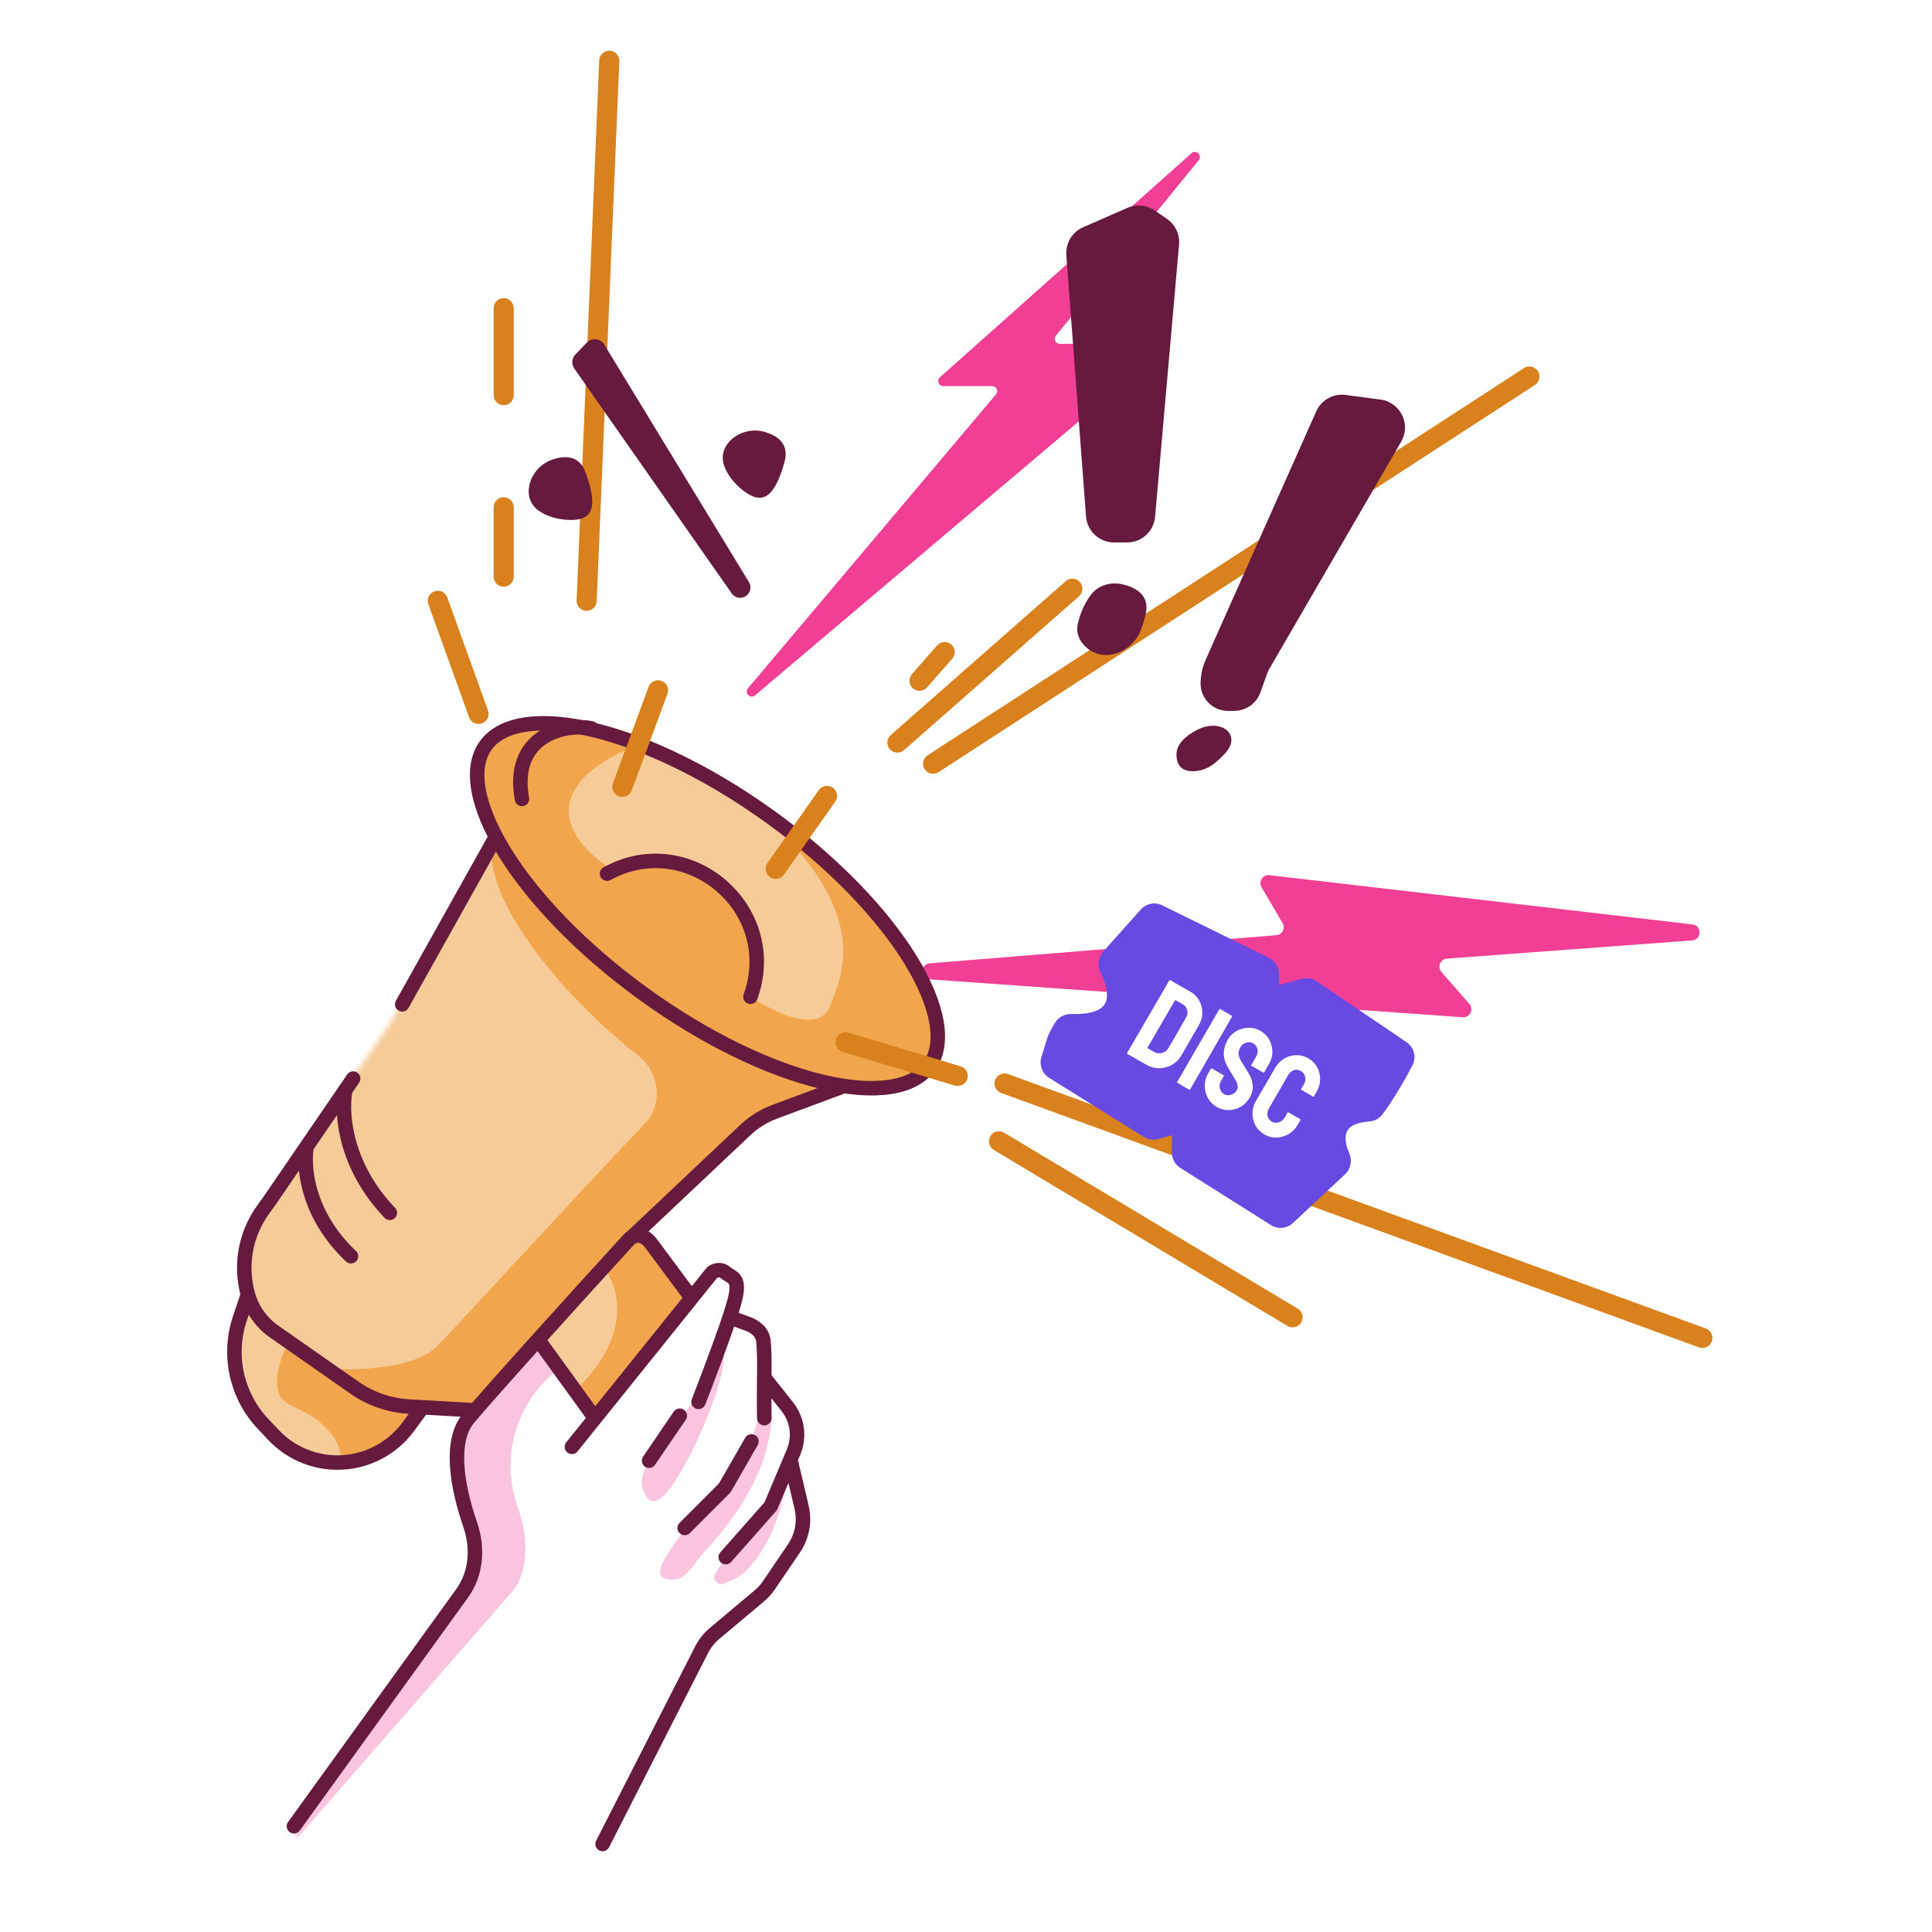 <svg width="357" height="357" viewBox="0 0 357 357" fill="none" xmlns="http://www.w3.org/2000/svg">
<rect width="357" height="357" fill="white"/>
<path d="M139.52 128.49L214.337 65.178C214.997 64.618 214.602 63.539 213.736 63.539H195.835C195.052 63.539 194.62 62.631 195.114 62.024L221.501 29.602C222.223 28.715 221.016 27.561 220.162 28.322L173.683 69.721C173.045 70.289 173.447 71.344 174.301 71.344H183.333C184.124 71.344 184.553 72.268 184.043 72.872L138.21 127.182C137.475 128.052 138.65 129.226 139.52 128.49Z" fill="#F03F94"/>
<path d="M171.826 180.971L270.285 187.971C271.608 188.065 272.382 186.511 271.511 185.512L266.353 179.596C265.548 178.672 266.142 177.227 267.364 177.136L312.667 173.773C314.464 173.64 314.519 171.022 312.728 170.814L234.567 161.72C233.348 161.578 232.492 162.891 233.113 163.949L237.001 170.575C237.556 171.52 236.932 172.72 235.839 172.809L171.812 178.006C169.981 178.155 169.994 180.84 171.826 180.971Z" fill="#F03F94"/>
<mask id="mask0_625_2027" style="mask-type:alpha" maskUnits="userSpaceOnUse" x="54" y="235" width="94" height="113">
<path d="M129.494 304.644L111.209 341.314C109.359 343.68 106.766 345.383 103.815 345.944C86.558 349.229 72.756 346.944 61.581 345.08C57.898 344.466 54.985 341.574 54.402 337.886L88.148 290.429L86.29 283.182L83.595 269.617L86.29 262.741L99.669 246.668L108.682 262.741L132.002 235.146L136.555 236.819L134.697 243.973L141.665 246.668V255.401L147.89 265.25L146.404 272.404L147.89 280.859V285.598L141.665 295.725L129.494 304.644Z" fill="white"/>
</mask>
<g mask="url(#mask0_625_2027)">
<rect x="35.178" y="230.038" width="402.854" height="461.239" fill="white"/>
<path d="M53.864 340.88L94.281 294.517C96.046 292.907 98.796 287.456 95.675 278.536C91.772 267.387 97.068 257.353 103.479 252.8C101.77 247.151 100.413 246.668 99.949 247.132L84.525 263.671L83.317 271.103L84.525 280.488L88.427 289.128L52.471 340.88H53.864Z" fill="#FAC3DE"/>
<path d="M118.664 274.558C118.362 273.112 118.93 271.674 119.789 270.473L129.492 256.92C129.988 255.65 131.952 249.672 133.736 249.003C134.797 254.553 126.521 272.869 122.526 276.492C120.244 278.562 119.092 276.603 118.664 274.558Z" fill="#FAC3DE"/>
<path d="M135.627 272.311C138.228 269.264 141.282 258.987 141.653 255.859C141.963 254.868 141.146 255.028 142.633 259.042C143.283 273.908 131.443 285.111 129.492 287.527C127.541 289.943 126.473 292.225 123.779 291.853C121.623 291.556 120.677 290.75 125.003 284.67C127.295 281.45 133.025 275.359 135.627 272.311Z" fill="#FAC3DE"/>
<path d="M145.653 271.693L142.633 278.536L133.736 288.343L132.206 290.688C131.504 291.763 132.612 293.099 133.798 292.609L135.627 291.853C138.234 290.629 143.89 284.883 145.653 271.693Z" fill="#FAC3DE"/>
</g>
<mask id="mask1_625_2027" style="mask-type:alpha" maskUnits="userSpaceOnUse" x="43" y="133" width="131" height="137">
<path d="M72.603 267.204L77.664 260.675L87.458 260.92L99.374 247.208L109.495 262.552L127.728 239.792L117.973 227.063L139.939 207.051L147.203 204.032L153.372 201.512L166.71 200.848L171.954 197.517L173.441 192.407L172.586 185.423L165.543 171.966L147.426 153.941L128.936 142.234L115 135.638L105.151 133.687H94.559L88.334 137.96V147.809L91.307 153.941L72.167 188.969L46.241 226.558L44.935 233.251L45.588 239.372L43.086 248.269L46.241 260.267L56.28 269.408L64.033 269.898L72.603 267.204Z" fill="#A1B3B8"/>
</mask>
<g mask="url(#mask1_625_2027)">
<rect x="-26.559" y="86.249" width="615.228" height="614.498" fill="#F7CB98"/>
<path fill-rule="evenodd" clip-rule="evenodd" d="M117.972 137.682C109.703 140.531 96.974 149.017 112.212 160.166C116.981 158.432 127.672 156.375 132.281 162.024C132.849 162.721 133.403 163.381 133.936 164.017C138.809 169.828 141.967 173.594 138.785 184.23C140.829 185.624 151.049 191.849 153.372 185.903C153.449 185.704 153.53 185.501 153.612 185.293L153.613 185.291C155.994 179.27 159.953 169.256 143.43 152.733L146.403 154.034C151.916 157.905 163.889 167.506 167.68 174.939C172.419 184.23 174.834 192.499 172.14 196.03C169.445 199.561 162.02 202.859 149.569 198.956C143.458 197.041 137.389 194.8 132.756 192.499L134.307 193.22L146.868 198.167L155.137 200.583L145.939 203.277L133.21 213.405L118.263 228.182L126.985 240.163L109.982 263.112L105.894 257.166C110.168 253.666 117.434 244.4 112.305 235.332C112.92 234.213 113.481 233.244 113.99 232.406L108.681 237.655L86.754 261.44L73.907 260.607L76.069 261.068L72.725 267.107C69.225 269.647 62.355 273.779 62.876 269.988C63.328 266.69 60.279 263.086 56.524 261.068C54.884 260.187 53.648 259.778 52.525 258.88C50.046 256.896 51.532 251.553 52.933 248.841C53.37 247.995 52.771 249.105 53.096 248.269C53.421 247.433 60.115 253.003 60.115 253.003C65.674 253.157 76.426 253.165 80.901 248.618C84.871 244.583 104.464 223.082 119.24 207.522C122.605 203.977 121.835 198.139 117.991 195.12C104.946 184.874 89.923 167.537 90.842 156.45L92.709 155.205L89.263 150.318L88.055 140.376L90.099 135.638L95.581 133.129L103.014 133.222L117.043 136.288L117.972 137.682Z" fill="#F1A54C"/>
</g>
<path d="M112.17 161.432V161.432C127.245 153.178 144.498 168.019 138.674 184.189V184.189" stroke="#651A3E" stroke-width="2.678" stroke-linecap="round" stroke-linejoin="round"/>
<path d="M116.76 228.599L137.712 208.819C139.29 207.329 141.151 206.173 143.185 205.418L155.284 200.93" stroke="#651A3E" stroke-width="2.678" stroke-linecap="round" stroke-linejoin="round"/>
<path d="M56.607 212.275C56.005 216.629 57.278 224.982 64.851 232.127" stroke="#651A3E" stroke-width="2.678" stroke-linecap="round" stroke-linejoin="round"/>
<path d="M138.855 266.35L133.92 274.94L126.518 282.343" stroke="#651A3E" stroke-width="2.678" stroke-linecap="round" stroke-linejoin="round"/>
<path d="M54.318 337.453L85.414 294.384C88.042 290.745 88.356 285.973 86.888 281.731C84.537 274.935 82.939 266.381 86.58 262.054C88.962 259.223 93.979 253.59 99.433 247.534M127.798 239.846C126.274 237.774 122.149 232.224 120.395 229.884C118.64 227.545 116.922 228.3 116.282 228.97C112.166 233.472 105.527 240.767 99.433 247.534M105.681 267.355L109.942 262.054M129.077 259.038C130.481 255.438 133.268 248.102 134.822 243.41M134.822 243.41C135.122 242.504 135.376 241.697 135.566 241.034C137.028 235.916 135.383 236.282 134.104 235.185C133.08 234.308 131.971 234.819 131.545 235.185L109.942 262.054M134.822 243.41L137.998 244.553C139.594 245.127 140.902 246.14 141.071 247.827C141.188 249.003 141.261 250.699 141.232 253.098C141.226 253.611 141.221 254.098 141.216 254.56M141.232 262.054C141.204 261.663 141.166 259.625 141.216 254.56M141.216 254.56L145.477 259.927C147.368 262.31 147.809 265.533 146.628 268.336L142.42 278.322L134.104 287.735M109.942 262.054L99.433 247.534" stroke="#651A3E" stroke-width="2.678" stroke-linecap="round" stroke-linejoin="round"/>
<path d="M146.075 269.823L148.119 278.495C148.738 281.122 148.227 283.888 146.709 286.12L142.073 292.937C141.575 293.67 140.978 294.33 140.299 294.9L132.039 301.83C131.048 302.661 130.235 303.683 129.648 304.835L111.346 340.743" stroke="#651A3E" stroke-width="2.678" stroke-linecap="round" stroke-linejoin="round"/>
<path d="M125.604 261.597L119.938 269.914" stroke="#651A3E" stroke-width="2.678" stroke-linecap="round" stroke-linejoin="round"/>
<path d="M87.676 260.592L75.538 259.9C71.942 259.696 68.474 258.495 65.521 256.432L50.663 246.055C48.299 244.405 46.584 241.983 45.81 239.207V239.207M74.318 185.586L91.213 155.387M45.81 239.207V239.207C44.314 233.834 45.34 228.073 48.601 223.549L49.843 221.825L65.258 199.298M45.81 239.207L44.334 243.592C42.042 250.398 43.692 257.914 48.626 263.134L50.55 265.169C53.272 268.05 56.954 269.836 60.902 270.19V270.19C66.572 270.7 72.094 268.204 75.459 263.612L78.072 260.045" stroke="#651A3E" stroke-width="2.678" stroke-linecap="round" stroke-linejoin="round"/>
<path d="M63.788 201.501C62.9 206.609 64.236 215.988 72.033 224.11" stroke="#651A3E" stroke-width="2.678" stroke-linecap="round" stroke-linejoin="round"/>
<path d="M142.526 151.075C154.029 159.402 162.996 168.834 168.215 177.304C170.826 181.542 172.462 185.481 173.046 188.876C173.628 192.266 173.147 195.003 171.686 197.022C170.224 199.04 167.775 200.352 164.373 200.857C160.965 201.363 156.712 201.038 151.871 199.881C142.195 197.569 130.435 191.996 118.932 183.669C107.429 175.342 98.462 165.91 93.243 157.44C90.632 153.203 88.996 149.264 88.413 145.869C87.83 142.479 88.31 139.742 89.771 137.723C91.907 134.773 96.191 133.33 102.328 133.719C108.41 134.105 115.971 136.284 124.114 140.112C130.09 142.921 136.349 146.603 142.526 151.075Z" stroke="#651A3E" stroke-width="2.678" stroke-linecap="round" stroke-linejoin="round"/>
<path d="M109.25 134.575C104.101 133.63 94.329 136.007 96.449 147.632" stroke="#651A3E" stroke-width="2.678" stroke-linecap="round" stroke-linejoin="round"/>
<path fill-rule="evenodd" clip-rule="evenodd" d="M122.242 125.812C123.204 126.168 123.696 127.237 123.34 128.199L116.743 146.038C116.387 147.001 115.318 147.493 114.356 147.137C113.393 146.781 112.901 145.712 113.257 144.749L119.854 126.91C120.21 125.948 121.279 125.456 122.242 125.812Z" fill="#D9811C"/>
<path fill-rule="evenodd" clip-rule="evenodd" d="M153.884 145.546C154.724 146.137 154.926 147.296 154.335 148.135L144.858 161.608C144.268 162.447 143.109 162.649 142.269 162.058C141.43 161.468 141.228 160.309 141.818 159.469L151.295 145.997C151.886 145.158 153.045 144.956 153.884 145.546Z" fill="#D9811C"/>
<path fill-rule="evenodd" clip-rule="evenodd" d="M154.473 192.058C154.769 191.075 155.805 190.518 156.788 190.813L177.507 197.038C178.49 197.334 179.047 198.37 178.752 199.353C178.457 200.336 177.421 200.893 176.438 200.598L155.718 194.373C154.736 194.077 154.178 193.041 154.473 192.058Z" fill="#D9811C"/>
<path fill-rule="evenodd" clip-rule="evenodd" d="M183.867 199.575C184.219 198.611 185.285 198.114 186.25 198.466L315.211 245.479C316.175 245.831 316.672 246.897 316.32 247.861C315.969 248.826 314.902 249.322 313.938 248.971L184.977 201.957C184.012 201.606 183.516 200.539 183.867 199.575Z" fill="#D9811C"/>
<path fill-rule="evenodd" clip-rule="evenodd" d="M182.997 209.941C183.525 209.061 184.666 208.775 185.546 209.303L239.807 241.822C240.687 242.349 240.973 243.491 240.445 244.371C239.918 245.251 238.777 245.537 237.896 245.009L183.636 212.49C182.756 211.963 182.47 210.822 182.997 209.941Z" fill="#D9811C"/>
<path fill-rule="evenodd" clip-rule="evenodd" d="M284.172 68.566C284.73 69.427 284.486 70.578 283.625 71.136L173.432 142.678C172.571 143.237 171.42 142.992 170.861 142.132C170.302 141.271 170.547 140.12 171.408 139.561L281.601 68.019C282.462 67.46 283.613 67.705 284.172 68.566Z" fill="#D9811C"/>
<path fill-rule="evenodd" clip-rule="evenodd" d="M112.662 9.373C113.688 9.416 114.484 10.282 114.441 11.307L110.26 111.094C110.217 112.12 109.351 112.916 108.326 112.873C107.3 112.83 106.504 111.964 106.547 110.939L110.728 11.152C110.771 10.126 111.637 9.33 112.662 9.373ZM93.073 55.084C94.099 55.084 94.931 55.916 94.931 56.942V73.016C94.931 74.042 94.099 74.874 93.073 74.874C92.047 74.874 91.215 74.042 91.215 73.016V56.942C91.215 55.916 92.047 55.084 93.073 55.084ZM93.073 91.877C94.099 91.877 94.931 92.709 94.931 93.735V106.557C94.931 107.583 94.099 108.415 93.073 108.415C92.047 108.415 91.215 107.583 91.215 106.557V93.735C91.215 92.709 92.047 91.877 93.073 91.877ZM199.552 107.56C200.229 108.33 200.154 109.504 199.383 110.182L167.05 138.613C166.279 139.291 165.105 139.215 164.427 138.445C163.75 137.674 163.825 136.5 164.596 135.822L196.929 107.391C197.7 106.713 198.874 106.789 199.552 107.56ZM80.272 109.268C81.238 108.92 82.302 109.421 82.65 110.387L90.176 131.292C90.524 132.258 90.023 133.322 89.057 133.67C88.091 134.018 87.027 133.517 86.679 132.551L79.153 111.646C78.806 110.68 79.307 109.616 80.272 109.268Z" fill="#D9811C"/>
<path fill-rule="evenodd" clip-rule="evenodd" d="M175.782 119.097C176.554 119.773 176.63 120.947 175.954 121.719L171.308 127.015C170.631 127.786 169.457 127.863 168.686 127.186C167.914 126.51 167.837 125.336 168.514 124.564L173.16 119.268C173.837 118.497 175.011 118.42 175.782 119.097Z" fill="#D9811C"/>
<path d="M108.433 63.311L106.318 65.507C105.64 66.211 105.555 67.297 106.116 68.097L135.205 109.647C136.01 110.797 137.74 110.711 138.426 109.486C138.763 108.886 138.75 108.152 138.392 107.564L111.651 63.665C110.954 62.521 109.363 62.346 108.433 63.311Z" fill="#651A3E"/>
<path d="M108.217 87.324C107.088 84.219 104.541 84.036 101.938 84.969C97.868 86.426 96.03 91.966 99.598 94.406C101.057 95.404 102.842 95.931 104.779 96.057C109.053 96.336 110.819 94.478 108.217 87.324Z" fill="#651A3E"/>
<path d="M141.202 79.782C143.866 80.524 145.839 82.145 144.968 85.331C142.96 92.674 140.445 93.171 137.117 90.475C135.609 89.253 134.456 87.792 133.841 86.135C132.338 82.082 137.038 78.621 141.202 79.782Z" fill="#651A3E"/>
<path d="M211.722 113.339C212.445 109.983 209.891 108.495 207.257 107.941C205.153 107.498 202.932 108.161 201.621 109.865C200.664 111.109 199.714 112.868 199.179 115.198C198.763 117.011 199.462 118.448 200.649 119.555C203.976 122.655 209.281 120.563 210.86 116.299C211.196 115.394 211.493 114.405 211.722 113.339Z" fill="#651A3E"/>
<path d="M217.391 139.419C217.391 137.491 219.057 135.984 221.211 134.867C225.557 132.614 229.664 135.732 226.299 139.287C225.882 139.728 225.452 140.147 225.033 140.531C224.121 141.369 223.058 142.058 221.849 142.328C219.788 142.788 217.391 142.526 217.391 139.419Z" fill="#651A3E"/>
<path d="M200.675 95.426L197.04 47.147C196.874 44.944 198.118 42.877 200.141 41.991L208.327 38.406C209.976 37.684 211.881 37.866 213.364 38.886L215.634 40.449C217.178 41.512 218.031 43.324 217.867 45.191L213.441 95.492C213.204 98.178 210.954 100.239 208.258 100.239H205.863C203.141 100.239 200.879 98.141 200.675 95.426Z" fill="#651A3E"/>
<path d="M222.783 121.926L243.215 76.017C244.154 73.907 246.371 72.669 248.659 72.976L255.106 73.84C258.781 74.332 260.776 78.401 258.915 81.608L234.542 123.606C234.381 123.884 234.246 124.177 234.138 124.48L232.926 127.899C232.19 129.976 230.225 131.364 228.022 131.364H226.893C224.108 131.364 221.849 129.106 221.849 126.321C221.849 124.807 222.168 123.309 222.783 121.926Z" fill="#651A3E"/>
<path d="M210.79 168.067C211.79 166.947 213.414 166.63 214.761 167.292L234.472 176.978C235.617 177.54 236.342 178.705 236.342 179.98V182.018L240.59 180.874C241.53 180.621 242.533 180.79 243.338 181.336L259.908 192.581C261.287 193.516 261.79 195.351 260.993 196.869C259.708 199.317 257.465 203.297 255.421 205.955C254.793 206.771 253.87 207.172 252.995 207.238C249.906 207.469 249.08 208.539 248.812 209.254C248.454 210.212 248.666 211.613 249.29 213.005C249.85 214.255 249.712 215.901 248.538 216.998L238.914 225.991C237.803 227.03 236.131 227.188 234.845 226.376L218.111 215.812C217.141 215.199 216.552 214.131 216.552 212.983V209.768L214.08 210.481C213.168 210.743 212.187 210.606 211.382 210.104L193.863 199.165C192.578 198.363 191.998 196.802 192.431 195.361C192.563 194.919 192.681 194.526 192.786 194.173C193.181 192.846 193.405 192.096 193.626 191.524C193.87 190.898 194.137 190.421 194.532 189.716C194.633 189.536 194.742 189.341 194.862 189.125C195.496 187.977 196.718 187.333 197.965 187.372C202.758 187.518 203.996 186.068 204.354 185.091C204.844 183.756 204.392 181.714 203.375 179.762C202.751 178.564 202.823 176.998 203.827 175.872L210.79 168.067Z" fill="#684AE2"/>
<path fill-rule="evenodd" clip-rule="evenodd" d="M208.303 194.747L211.83 196.757C212.61 197.191 213.412 197.402 214.235 197.392C215.062 197.376 215.84 197.165 216.568 196.759C217.293 196.344 217.873 195.759 218.309 195.005L221.561 189.372C221.977 188.65 222.178 187.889 222.164 187.089C222.159 186.286 221.961 185.537 221.57 184.843C221.185 184.152 220.623 183.606 219.884 183.205L216.204 181.106C216.153 181.077 216.112 181.087 216.083 181.138L208.262 194.595C208.226 194.659 208.239 194.71 208.303 194.747ZM217.148 184.781L218.529 185.552C218.958 185.783 219.235 186.143 219.361 186.633C219.491 187.117 219.436 187.566 219.196 187.981L215.933 193.633C215.66 194.106 215.26 194.416 214.732 194.563C214.204 194.709 213.698 194.643 213.213 194.362L211.996 193.66L217.148 184.781Z" fill="white"/>
<path d="M217.557 200.09L219.78 201.373C219.831 201.402 219.875 201.385 219.912 201.321L227.675 187.831C227.704 187.78 227.694 187.74 227.642 187.71L225.439 186.438C225.388 186.408 225.348 186.419 225.318 186.47L217.517 199.938C217.48 200.002 217.493 200.053 217.557 200.09Z" fill="white"/>
<path d="M224.804 204.529C224.108 204.127 223.569 203.578 223.188 202.881C222.814 202.188 222.622 201.443 222.614 200.646C222.615 199.846 222.823 199.089 223.236 198.374L223.756 197.473C223.796 197.403 223.849 197.386 223.912 197.423L226.116 198.695C226.167 198.725 226.172 198.775 226.132 198.845L225.612 199.745C225.365 200.173 225.294 200.627 225.401 201.106C225.512 201.578 225.768 201.93 226.17 202.163C226.579 202.399 227.018 202.443 227.486 202.296C227.957 202.143 228.313 201.859 228.553 201.443C228.829 200.964 228.758 200.365 228.338 199.646C228.273 199.524 228.183 199.369 228.069 199.184C227.965 198.996 227.836 198.777 227.682 198.527C227.529 198.276 227.38 198.033 227.235 197.796C227.095 197.553 226.957 197.32 226.821 197.097C226.349 196.263 226.12 195.428 226.134 194.593C226.158 193.755 226.398 192.94 226.856 192.148C227.276 191.42 227.835 190.865 228.532 190.484C229.225 190.11 229.957 189.919 230.727 189.912C231.507 189.903 232.236 190.094 232.913 190.485C233.609 190.887 234.148 191.428 234.53 192.108C234.908 192.795 235.102 193.529 235.112 194.309C235.127 195.093 234.927 195.846 234.51 196.567L233.581 198.177C233.551 198.228 233.511 198.239 233.46 198.209L231.257 196.937C231.206 196.908 231.195 196.867 231.224 196.816L232.134 195.196C232.4 194.736 232.472 194.279 232.35 193.826C232.229 193.373 231.97 193.032 231.574 192.803C231.172 192.571 230.738 192.525 230.274 192.666C229.81 192.806 229.456 193.087 229.212 193.509C228.965 193.937 228.848 194.346 228.861 194.737C228.88 195.131 229.057 195.599 229.391 196.141C229.428 196.196 229.509 196.328 229.635 196.537C229.761 196.747 229.899 196.98 230.049 197.236C230.209 197.49 230.352 197.722 230.478 197.931C230.608 198.134 230.687 198.256 230.714 198.297C231.155 199.037 231.411 199.781 231.482 200.529C231.559 201.28 231.375 202.042 230.929 202.815C230.497 203.562 229.938 204.133 229.25 204.528C228.556 204.919 227.818 205.12 227.038 205.129C226.258 205.138 225.513 204.938 224.804 204.529Z" fill="white"/>
<path d="M231.992 207.964C232.373 208.661 232.919 209.214 233.627 209.623C234.349 210.04 235.101 210.235 235.882 210.209C236.667 210.177 237.408 209.962 238.106 209.565C238.801 209.157 239.361 208.586 239.785 207.852L240.311 206.942C240.34 206.891 240.329 206.85 240.278 206.821L238.056 205.538C238.004 205.508 237.964 205.519 237.935 205.57L237.409 206.48C237.17 206.895 236.811 207.191 236.335 207.367C235.862 207.537 235.415 207.5 234.994 207.257C234.591 207.025 234.336 206.677 234.228 206.215C234.124 205.746 234.211 205.272 234.487 204.793L238.022 198.671C238.265 198.25 238.603 197.951 239.037 197.776C239.47 197.6 239.92 197.647 240.386 197.916C240.808 198.16 241.069 198.519 241.169 198.994C241.27 199.469 241.194 199.924 240.944 200.358L240.424 201.259C240.394 201.31 240.405 201.35 240.456 201.38L242.659 202.652C242.711 202.681 242.751 202.671 242.78 202.62L243.3 201.719C243.724 200.985 243.935 200.221 243.933 199.428C243.942 198.632 243.76 197.892 243.388 197.209C243.022 196.53 242.475 195.98 241.747 195.56C241.032 195.147 240.275 194.953 239.477 194.977C238.69 194.999 237.958 195.212 237.283 195.614C236.612 196.01 236.066 196.572 235.646 197.3L232.092 203.41C231.665 204.151 231.445 204.923 231.433 205.725C231.431 206.524 231.618 207.271 231.992 207.964Z" fill="white"/>
</svg>
